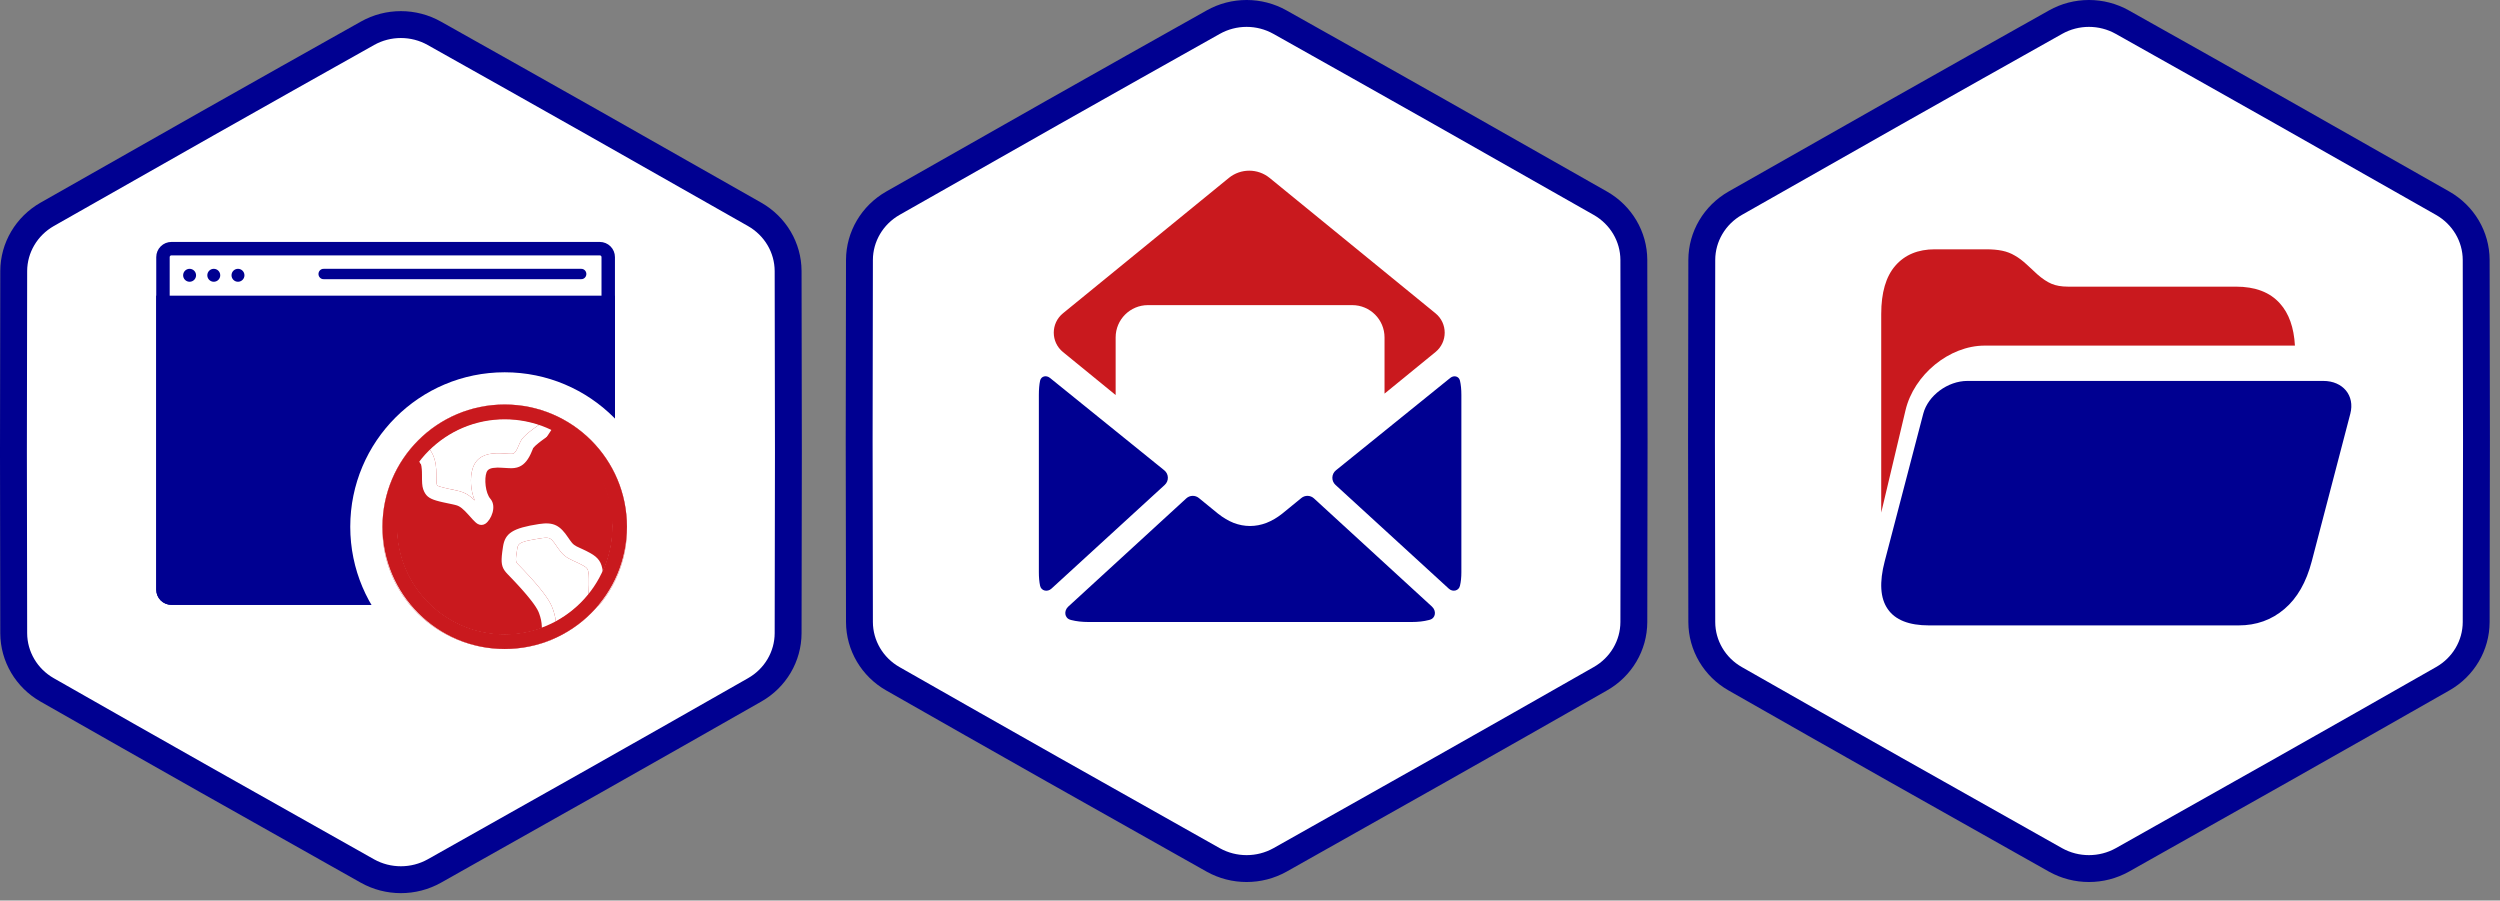 <svg width="186" height="67" viewBox="0 0 186 67" fill="none" xmlns="http://www.w3.org/2000/svg">
<rect x="0" y="0" width="186" height="67" fill="#808080" stroke="none"/>
<path fill-rule="evenodd" clip-rule="evenodd" d="M90.261 1.65C91.801 0.783 93.694 0.783 95.234 1.65C103.191 6.113 111.143 10.608 119.066 15.12C120.606 15.998 121.553 17.599 121.558 19.337C121.586 28.317 121.586 37.303 121.558 46.284C121.553 48.022 120.606 49.628 119.066 50.5C111.143 55.018 103.191 59.508 95.234 63.977C93.694 64.837 91.801 64.837 90.261 63.977C82.304 59.508 74.353 55.018 66.429 50.5C64.895 49.628 63.949 48.022 63.943 46.284C63.915 37.303 63.915 28.317 63.943 19.337C63.949 17.599 64.895 15.998 66.429 15.12C74.353 10.608 82.304 6.113 90.261 1.65Z" fill="white" stroke="#000091" stroke-width="2" stroke-miterlimit="1.5" stroke-linecap="round" stroke-linejoin="round"/>
<path d="M78.224 43.798C77.929 44.068 77.465 43.968 77.382 43.578C77.321 43.291 77.291 42.956 77.291 42.574V29.386C77.291 28.972 77.321 28.618 77.382 28.323C77.464 27.978 77.843 27.895 78.119 28.118L86.624 34.992C86.964 35.267 86.98 35.78 86.658 36.075L78.224 43.798ZM80.991 46.277C80.513 46.277 80.088 46.229 79.714 46.134C79.69 46.127 79.666 46.121 79.642 46.114C79.194 45.989 79.136 45.446 79.479 45.131L88.26 37.079C88.522 36.839 88.92 36.828 89.195 37.052L90.618 38.214C91 38.517 91.391 38.748 91.79 38.907C92.19 39.058 92.594 39.134 93.002 39.134C93.41 39.134 93.814 39.058 94.214 38.907C94.622 38.748 95.017 38.517 95.399 38.214L96.822 37.052C97.097 36.828 97.495 36.839 97.757 37.079L106.538 45.131C106.881 45.446 106.823 45.988 106.374 46.112C106.346 46.119 106.318 46.127 106.29 46.134C105.925 46.229 105.504 46.277 105.026 46.277H80.991ZM108.622 43.578C108.541 43.96 108.085 44.066 107.797 43.801L99.359 36.075C99.037 35.78 99.053 35.267 99.393 34.992L107.902 28.115C108.171 27.898 108.543 27.987 108.622 28.323C108.691 28.618 108.726 28.972 108.726 29.386V42.574C108.726 42.956 108.691 43.291 108.622 43.578Z" fill="#000091"/>
<path d="M83.004 29.39L79.083 26.19C78.173 25.446 78.173 24.055 79.083 23.311L91.423 13.24C92.308 12.518 93.578 12.518 94.463 13.24L106.802 23.311C107.713 24.055 107.713 25.446 106.802 26.19L103.009 29.286V25.104C103.009 23.777 101.933 22.701 100.605 22.701H85.408C84.081 22.701 83.004 23.777 83.004 25.104V29.39Z" fill="#C9191E"/>
<path fill-rule="evenodd" clip-rule="evenodd" d="M152.931 1.65C154.471 0.783 156.364 0.783 157.904 1.65C165.861 6.113 173.813 10.608 181.736 15.12C183.276 15.998 184.223 17.599 184.228 19.337C184.256 28.317 184.256 37.303 184.228 46.284C184.223 48.022 183.276 49.628 181.736 50.5C173.813 55.018 165.861 59.508 157.904 63.977C156.364 64.837 154.471 64.837 152.931 63.977C144.974 59.508 137.023 55.018 129.099 50.5C127.565 49.628 126.618 48.022 126.613 46.284C126.585 37.303 126.585 28.317 126.613 19.337C126.618 17.599 127.565 15.998 129.099 15.12C137.023 10.608 144.974 6.113 152.931 1.65Z" fill="white" stroke="#000091" stroke-width="2" stroke-miterlimit="1.5" stroke-linecap="round" stroke-linejoin="round"/>
<path d="M170.743 25.713H147.659C145.037 25.713 142.4 27.866 141.77 30.523L139.963 38.135V23.364C139.963 21.773 140.312 20.576 141.011 19.771C141.718 18.956 142.699 18.548 143.953 18.548H147.756C148.221 18.548 148.624 18.583 148.965 18.654C149.305 18.724 149.619 18.845 149.905 19.016C150.192 19.177 150.492 19.403 150.806 19.695L151.571 20.405C151.948 20.737 152.301 20.973 152.633 21.114C152.964 21.255 153.372 21.326 153.855 21.326H166.351C167.793 21.326 168.886 21.743 169.629 22.579C170.296 23.319 170.667 24.364 170.743 25.713Z" fill="#C9191E"/>
<path d="M143.523 46.53C142.026 46.53 141 46.123 140.445 45.31C139.888 44.508 139.814 43.323 140.223 41.756L143.091 30.778C143.442 29.432 144.913 28.341 146.375 28.341H172.853C174.315 28.341 175.216 29.432 174.864 30.778L171.996 41.756C171.587 43.323 170.908 44.508 169.959 45.31C169.007 46.123 167.871 46.53 166.549 46.53H143.523Z" fill="#000091"/>
<path fill-rule="evenodd" clip-rule="evenodd" d="M27.34 2.478C28.88 1.612 30.773 1.612 32.312 2.478C40.27 6.941 48.221 11.436 56.145 15.949C57.684 16.826 58.631 18.427 58.636 20.165C58.664 29.145 58.664 38.132 58.636 47.112C58.631 48.85 57.684 50.456 56.145 51.328C48.221 55.846 40.27 60.336 32.312 64.805C30.773 65.665 28.88 65.665 27.34 64.805C19.383 60.336 11.431 55.846 3.507 51.328C1.973 50.456 1.027 48.85 1.021 47.112C0.993 38.132 0.993 29.145 1.021 20.165C1.027 18.427 1.973 16.826 3.507 15.949C11.431 11.436 19.383 6.941 27.34 2.478Z" fill="white" stroke="#000091" stroke-width="2" stroke-miterlimit="1.5" stroke-linecap="round" stroke-linejoin="round"/>
<path d="M12.752 18.5H44.625C44.791 18.5 44.951 18.567 45.068 18.684C45.186 18.802 45.252 18.962 45.252 19.128V43.986C45.252 44.122 45.198 44.253 45.101 44.35C45.005 44.446 44.874 44.501 44.737 44.501H12.752C12.586 44.501 12.426 44.434 12.309 44.317C12.191 44.199 12.125 44.039 12.125 43.873V19.128C12.125 18.962 12.191 18.802 12.309 18.685C12.427 18.567 12.586 18.5 12.752 18.5Z" fill="white" stroke="#000091"/>
<path d="M11.625 22H45.752V43.873C45.752 44.172 45.633 44.458 45.422 44.67C45.211 44.881 44.924 45 44.625 45H12.752C12.453 45 12.167 44.881 11.955 44.67C11.744 44.458 11.625 44.172 11.625 43.873L11.625 22Z" fill="#000091"/>
<path d="M14.106 20.963C14.372 20.963 14.587 20.747 14.587 20.482C14.587 20.216 14.372 20 14.106 20C13.84 20 13.625 20.216 13.625 20.482C13.625 20.747 13.84 20.963 14.106 20.963Z" fill="#000091"/>
<path d="M15.905 20.963C16.171 20.963 16.386 20.747 16.386 20.482C16.386 20.216 16.171 20 15.905 20C15.639 20 15.424 20.216 15.424 20.482C15.424 20.747 15.639 20.963 15.905 20.963Z" fill="#000091"/>
<path d="M17.706 20.963C17.971 20.963 18.187 20.747 18.187 20.482C18.187 20.216 17.971 20 17.706 20C17.44 20 17.225 20.216 17.225 20.482C17.225 20.747 17.44 20.963 17.706 20.963Z" fill="#000091"/>
<path d="M43.238 20.77H24.082C24.032 20.772 23.982 20.763 23.935 20.745C23.888 20.726 23.845 20.698 23.809 20.662C23.773 20.626 23.744 20.583 23.725 20.536C23.705 20.488 23.695 20.437 23.695 20.385C23.695 20.334 23.705 20.283 23.725 20.235C23.744 20.188 23.773 20.145 23.809 20.109C23.845 20.073 23.888 20.045 23.935 20.026C23.982 20.008 24.032 19.999 24.082 20.001H43.238C43.288 19.999 43.338 20.008 43.385 20.026C43.432 20.045 43.475 20.073 43.511 20.109C43.547 20.145 43.576 20.188 43.595 20.235C43.615 20.283 43.625 20.334 43.625 20.385C43.625 20.437 43.615 20.488 43.595 20.536C43.576 20.583 43.547 20.626 43.511 20.662C43.475 20.698 43.432 20.726 43.385 20.745C43.338 20.763 43.288 20.772 43.238 20.77Z" fill="#000091"/>
<circle cx="37.552" cy="39.191" r="10.493" fill="white" stroke="white" stroke-width="2"/>
<path fill-rule="evenodd" clip-rule="evenodd" d="M37.549 30.096C32.527 30.096 28.455 34.168 28.455 39.19C28.455 39.224 28.455 39.258 28.456 39.292C28.435 41.065 28.955 42.851 30.036 44.401C31.68 46.759 34.316 48.133 37.081 48.273C37.202 48.279 37.323 48.282 37.444 48.284C38.641 48.297 39.854 48.08 41.016 47.611C41.05 47.597 41.082 47.58 41.112 47.56C42.42 47.003 43.571 46.147 44.48 45.079C44.544 45.047 44.605 44.999 44.658 44.934C45.978 43.316 46.665 41.317 46.643 39.289C46.643 39.256 46.643 39.223 46.643 39.19C46.643 34.168 42.572 30.096 37.549 30.096ZM40.129 31.59C39.319 31.315 38.452 31.166 37.549 31.166C35.378 31.166 33.409 32.028 31.964 33.429C32.058 33.549 32.138 33.68 32.199 33.817C32.254 33.937 32.299 34.061 32.335 34.188C32.408 34.441 32.441 34.655 32.456 34.943L32.463 35.175C32.465 35.258 32.465 35.347 32.465 35.445L32.466 35.552L32.469 35.733L32.476 35.872L32.487 35.978C32.496 36.039 32.508 36.082 32.525 36.116C32.527 36.122 32.54 36.13 32.563 36.141L32.622 36.164L32.709 36.194L32.823 36.229L33.046 36.288L33.332 36.356L33.984 36.495L34.212 36.552C34.614 36.661 34.911 36.842 35.255 37.171L35.327 37.241L35.321 37.229C35.002 36.489 34.959 35.52 35.16 34.873L35.198 34.762C35.475 34.027 36.096 33.742 36.948 33.723C36.974 33.722 37 33.722 37.025 33.722L37.181 33.723C37.208 33.724 37.235 33.725 37.264 33.726L37.843 33.758L38.01 33.763L38.09 33.761L38.154 33.756C38.245 33.745 38.354 33.637 38.476 33.398L38.657 32.991L38.725 32.849C38.757 32.784 38.786 32.731 38.807 32.703C38.984 32.466 39.264 32.215 39.676 31.911L39.913 31.739L40.129 31.59ZM41.359 46.254C42.282 45.755 43.097 45.08 43.758 44.275C43.794 44.037 43.813 43.784 43.813 43.515L43.813 43.288L43.812 43.076L43.807 42.895L43.799 42.741C43.768 42.342 43.673 42.238 43.393 42.081L43.261 42.01C43.091 41.92 42.943 41.85 42.745 41.762L42.628 41.71C42.106 41.469 41.86 41.277 41.517 40.787L41.335 40.521L41.235 40.38C41 40.06 40.856 39.983 40.504 40.015L40.352 40.032L40.125 40.067L39.748 40.13L39.435 40.189L39.258 40.227L39.106 40.265C38.684 40.38 38.559 40.503 38.505 40.713L38.49 40.786L38.453 41.032L38.414 41.304L38.397 41.447L38.389 41.562L38.388 41.656C38.391 41.754 38.411 41.816 38.449 41.873L38.486 41.921C38.5 41.937 38.515 41.953 38.532 41.97L38.691 42.134L38.994 42.451L39.277 42.754L39.541 43.043L39.784 43.318L40.008 43.579L40.211 43.827L40.395 44.061C40.714 44.477 40.933 44.826 41.052 45.109C41.199 45.46 41.311 45.848 41.359 46.254Z" fill="#C9191E"/>
<path fill-rule="evenodd" clip-rule="evenodd" d="M37.549 30.096C32.527 30.096 28.455 34.168 28.455 39.19C28.455 39.224 28.455 39.258 28.456 39.292C28.435 41.065 28.955 42.851 30.036 44.401C31.68 46.759 34.316 48.133 37.081 48.273C37.202 48.279 37.323 48.282 37.444 48.284C38.641 48.297 39.854 48.08 41.016 47.611C41.05 47.597 41.082 47.58 41.112 47.56C42.42 47.003 43.571 46.147 44.48 45.079C44.544 45.047 44.605 44.999 44.658 44.934C45.978 43.316 46.665 41.317 46.643 39.289C46.643 39.256 46.643 39.223 46.643 39.19C46.643 34.168 42.572 30.096 37.549 30.096ZM40.129 31.59C39.319 31.315 38.452 31.166 37.549 31.166C35.378 31.166 33.409 32.028 31.964 33.429C32.058 33.549 32.138 33.68 32.199 33.817C32.254 33.937 32.299 34.061 32.335 34.188C32.408 34.441 32.441 34.655 32.456 34.943L32.463 35.175C32.465 35.258 32.465 35.347 32.465 35.445L32.466 35.552L32.469 35.733L32.476 35.872L32.487 35.978C32.496 36.039 32.508 36.082 32.525 36.116C32.527 36.122 32.54 36.13 32.563 36.141L32.622 36.164L32.709 36.194L32.823 36.229L33.046 36.288L33.332 36.356L33.984 36.495L34.212 36.552C34.614 36.661 34.911 36.842 35.255 37.171L35.327 37.241L35.321 37.229C35.002 36.489 34.959 35.52 35.16 34.873L35.198 34.762C35.475 34.027 36.096 33.742 36.948 33.723C36.974 33.722 37 33.722 37.025 33.722L37.181 33.723C37.208 33.724 37.235 33.725 37.264 33.726L37.843 33.758L38.01 33.763L38.09 33.761L38.154 33.756C38.245 33.745 38.354 33.637 38.476 33.398L38.657 32.991L38.725 32.849C38.757 32.784 38.786 32.731 38.807 32.703C38.984 32.466 39.264 32.215 39.676 31.911L39.913 31.739L40.129 31.59ZM37.812 47.21C37.725 47.213 37.637 47.215 37.549 47.215C33.152 47.215 29.581 43.678 29.526 39.293C29.547 37.595 30.134 35.912 31.262 34.527L31.304 34.476L31.307 34.483C31.346 34.621 31.369 34.749 31.382 34.917L31.391 35.099L31.395 35.318L31.397 35.687C31.404 36.113 31.438 36.325 31.56 36.58C31.752 36.977 32.034 37.144 32.715 37.313L32.944 37.367L33.202 37.422L33.66 37.519L33.807 37.553L33.933 37.585C34.219 37.662 34.462 37.86 34.875 38.322L35.159 38.639C35.32 38.813 35.429 38.916 35.551 38.986C35.73 39.087 35.951 39.078 36.12 38.961C36.324 38.821 36.541 38.506 36.643 38.147C36.744 37.793 36.723 37.44 36.536 37.175L36.481 37.105C36.113 36.68 36.017 35.621 36.199 35.14C36.288 34.904 36.509 34.803 36.972 34.792L37.097 34.792L37.31 34.799L37.744 34.824L37.913 34.831C37.939 34.832 37.962 34.833 37.985 34.833L38.112 34.832L38.227 34.824C38.246 34.822 38.264 34.821 38.283 34.818C38.777 34.758 39.114 34.453 39.374 33.987L39.45 33.841L39.499 33.738L39.616 33.467L39.664 33.346C39.665 33.343 39.664 33.343 39.664 33.343C39.739 33.243 39.874 33.116 40.065 32.963L40.242 32.825L40.447 32.674C40.483 32.648 40.52 32.621 40.559 32.594L40.803 32.425L40.974 32.309L41.083 32.359C43.197 33.37 44.755 35.24 45.332 37.479L45.38 37.676C45.502 38.211 45.566 38.751 45.573 39.29C45.559 40.445 45.301 41.541 44.848 42.529C44.768 41.84 44.528 41.49 43.912 41.146C43.7 41.029 43.533 40.946 43.334 40.855L43.178 40.784C42.736 40.589 42.632 40.514 42.396 40.176L42.274 39.999C41.672 39.104 41.206 38.817 40.102 38.988C38.145 39.291 37.577 39.667 37.425 40.667L37.373 41.025C37.368 41.066 37.363 41.106 37.358 41.144L37.335 41.363C37.277 42.018 37.381 42.322 37.766 42.717L38.047 43.008L38.312 43.287L38.558 43.553L38.788 43.806L38.999 44.046L39.193 44.273L39.368 44.486L39.526 44.685L39.666 44.87C39.687 44.9 39.708 44.928 39.728 44.957L39.841 45.121C39.943 45.277 40.019 45.411 40.066 45.523L40.115 45.648C40.225 45.944 40.301 46.277 40.312 46.609L40.312 46.726C39.528 47.014 38.688 47.182 37.812 47.21ZM41.359 46.254C42.282 45.755 43.097 45.08 43.758 44.275C43.794 44.037 43.813 43.784 43.813 43.515L43.813 43.288L43.812 43.076L43.807 42.895L43.799 42.741C43.768 42.342 43.673 42.238 43.393 42.081L43.261 42.01C43.091 41.92 42.943 41.85 42.745 41.762L42.628 41.71C42.106 41.469 41.86 41.277 41.517 40.787L41.335 40.521L41.235 40.38C41 40.06 40.856 39.983 40.504 40.015L40.352 40.032L40.125 40.067L39.748 40.13L39.435 40.189L39.258 40.227L39.106 40.265C38.684 40.38 38.559 40.503 38.505 40.713L38.49 40.786L38.453 41.032L38.414 41.304L38.397 41.447L38.389 41.562L38.388 41.656C38.391 41.754 38.411 41.816 38.449 41.873L38.486 41.921C38.5 41.937 38.515 41.953 38.532 41.97L38.691 42.134L38.994 42.451L39.277 42.754L39.541 43.043L39.784 43.318L40.008 43.579L40.211 43.827L40.395 44.061C40.714 44.477 40.933 44.826 41.052 45.109C41.199 45.46 41.311 45.848 41.359 46.254Z" fill="white"/>
<circle cx="37.551" cy="39.19" r="8.544" stroke="#C9191E" stroke-width="1.1"/>
<path d="M29.718 38.785C29.714 38.311 29.789 37.82 29.919 37.365C30.015 37.029 30.719 34.978 30.784 34.633" stroke="#C9191E" stroke-linecap="round"/>
<path d="M41.281 32.504C42.148 33.072 43.089 33.007 43.464 33.8C43.74 34.387 45.119 37.306 45.09 38.489" stroke="#C9191E" stroke-linecap="square"/>
</svg>
